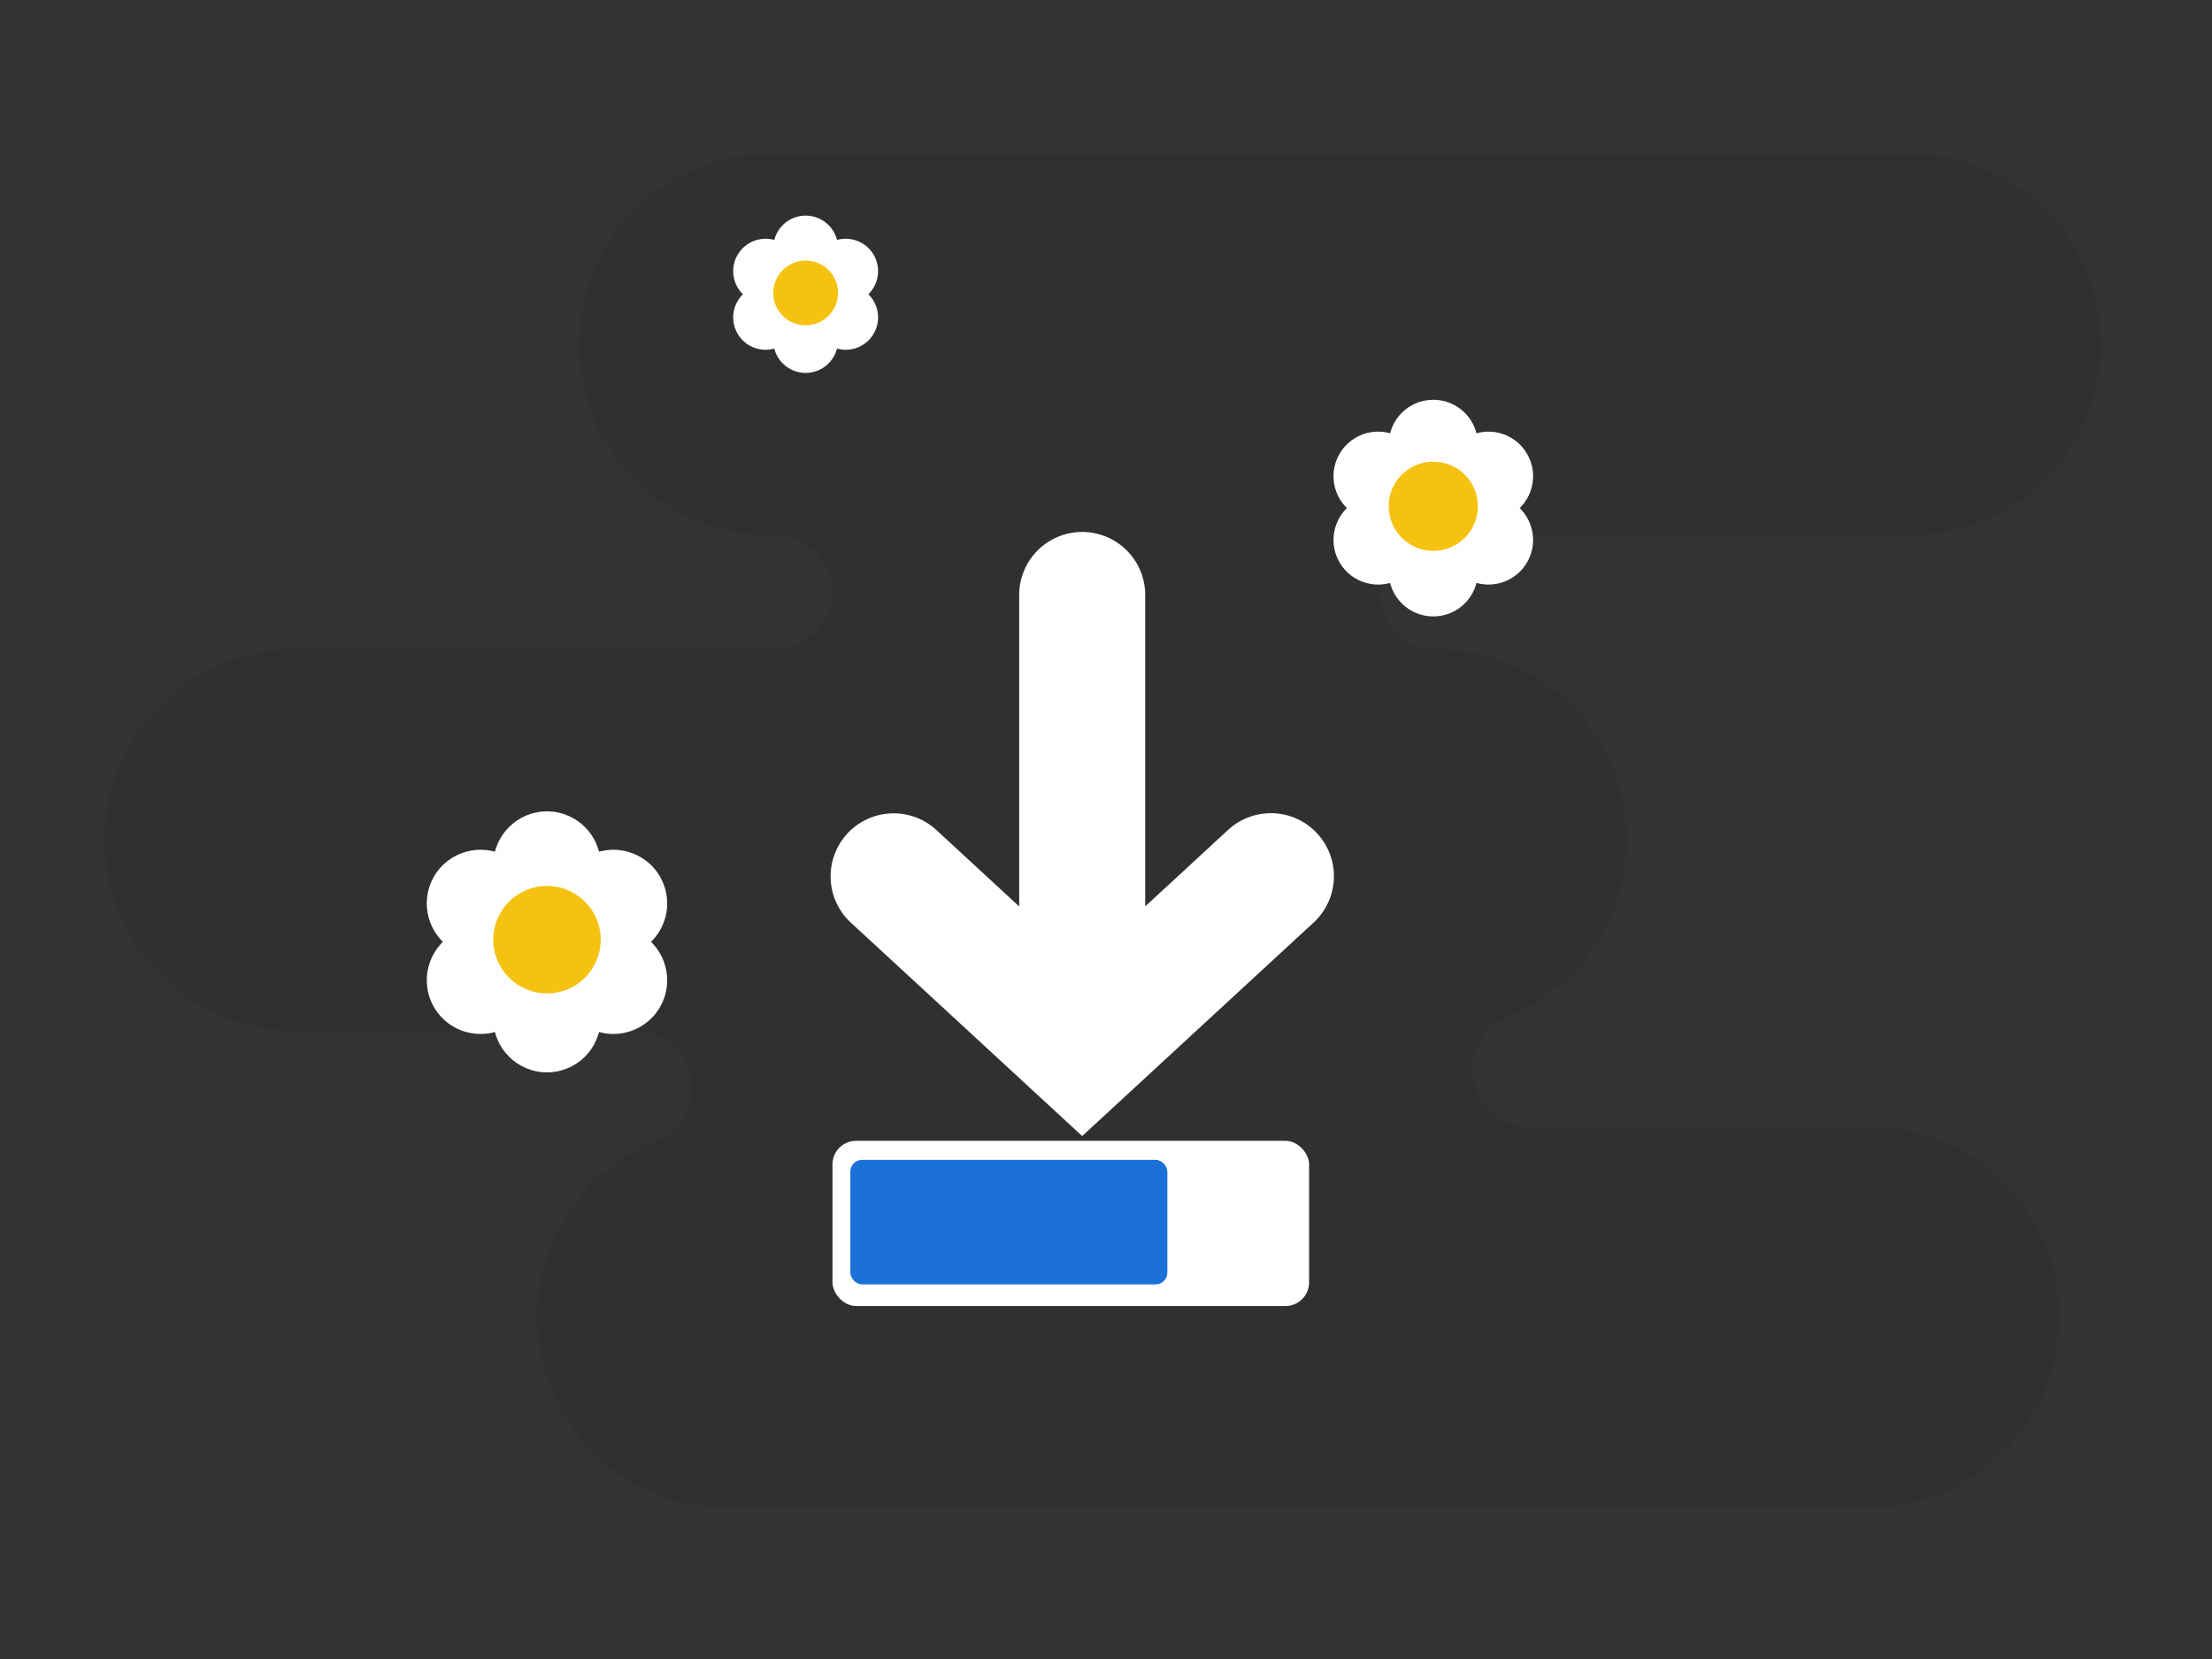 <?xml version="1.0" encoding="UTF-8" standalone="no"?>
<!-- Created with Inkscape (http://www.inkscape.org/) -->

<svg
   xmlns:dc="http://purl.org/dc/elements/1.1/"
   xmlns:cc="http://creativecommons.org/ns#"
   xmlns:rdf="http://www.w3.org/1999/02/22-rdf-syntax-ns#"
   xmlns:svg="http://www.w3.org/2000/svg"
   xmlns="http://www.w3.org/2000/svg"
   xmlns:sodipodi="http://sodipodi.sourceforge.net/DTD/sodipodi-0.dtd"
   xmlns:inkscape="http://www.inkscape.org/namespaces/inkscape"
   width="800"
   height="600"
   viewBox="0 0 800 600"
   version="1.1"
   id="svg1707"
   inkscape:version="0.92.4 5da689c313, 2019-01-14"
   sodipodi:docname="easy-downloads.svg">
  <rect x="0" y="0" width="800" height="600" fill="#333333" stroke="none"/>
  <defs
     id="defs1701">
    <clipPath
       clipPathUnits="userSpaceOnUse"
       id="clipPath11821">
      <rect
         y="-162.033"
         x="896.337"
         height="408.854"
         width="439.228"
         id="rect11823"
         style="opacity:1;vector-effect:none;fill:#e7d5c7;fill-opacity:1;stroke:none;stroke-width:8.514;stroke-linecap:round;stroke-linejoin:miter;stroke-miterlimit:4;stroke-dasharray:none;stroke-dashoffset:0;stroke-opacity:1;marker:none;marker-start:none;marker-mid:none;marker-end:none;paint-order:normal" />
    </clipPath>
  </defs>
  <sodipodi:namedview
     id="base"
     pagecolor="#ffffff"
     bordercolor="#666666"
     borderopacity="1.0"
     inkscape:pageopacity="0.0"
     inkscape:pageshadow="2"
     inkscape:zoom="1"
     inkscape:cx="-96.714286"
     inkscape:cy="335.14286"
     inkscape:document-units="px"
     inkscape:current-layer="layer1"
     showgrid="false"
     units="px"
     inkscape:pagecheckerboard="true"
     showguides="true"
     inkscape:guide-bbox="true"
     inkscape:window-width="3440"
     inkscape:window-height="1376"
     inkscape:window-x="0"
     inkscape:window-y="639"
     inkscape:window-maximized="1">
    <sodipodi:guide
       position="237,566"
       orientation="0,1"
       id="guide2926"
       inkscape:locked="false" />
    <sodipodi:guide
       position="394,30"
       orientation="0,1"
       id="guide2928"
       inkscape:locked="false" />
    <sodipodi:guide
       position="34,372"
       orientation="1,0"
       id="guide2930"
       inkscape:locked="false" />
    <sodipodi:guide
       position="768,281"
       orientation="1,0"
       id="guide2932"
       inkscape:locked="false" />
  </sodipodi:namedview>
  <g
     inkscape:label="Layer 1"
     inkscape:groupmode="layer"
     id="layer1"
     transform="translate(0,-522.52)">
    <path
       style="opacity:1;vector-effect:none;fill:#000000;fill-opacity:0.063;stroke:none;stroke-width:5.363;stroke-linecap:round;stroke-linejoin:miter;stroke-miterlimit:4;stroke-dasharray:none;stroke-dashoffset:0;stroke-opacity:1;marker:none;marker-start:none;marker-mid:none;marker-end:none;paint-order:normal"
       d="m 278.446,578.223 c -38.533,0 -68.909,30.373 -68.909,68.904 0,38.531 30.378,68.91 68.909,68.91 30.345,0 29.826,41.362 0,41.362 H 106.853 c -38.532,0 -68.904,30.372 -68.904,68.904 0,38.533 30.371,68.904 68.904,68.904 h 122.458 c 22.678,0.021 28.801,31.25 7.808,39.828 -25.098,10.236 -42.75,34.619 -42.75,63.802 0,38.535 30.373,68.911 68.904,68.911 h 412.388 c 38.531,0 68.904,-30.376 68.904,-68.911 0,-38.532 -30.372,-68.903 -68.904,-68.903 h -122.458 c -22.678,-0.021 -28.801,-31.249 -7.808,-39.828 25.097,-10.236 42.75,-34.621 42.75,-63.803 0,-38.531 -30.377,-68.904 -68.909,-68.904 -11.335,-0.122 -20.459,-9.346 -20.459,-20.681 0,-11.335 9.124,-20.559 20.459,-20.681 h 171.593 c 38.531,0 68.904,-30.377 68.904,-68.91 0,-38.533 -30.371,-68.904 -68.904,-68.904 z"
       id="rect20255"
       inkscape:connector-curvature="0"
       sodipodi:nodetypes="ssccsssccsssssccscscssss" />
    <rect
       width="290.726"
       height="290.726"
       x="764.328"
       y="-521.466"
       id="rect5452"
       style="color:#bebebe;display:inline;overflow:visible;visibility:visible;fill:none;stroke:none;stroke-width:2.276;marker:none;enable-background:new"
       transform="rotate(90)" />
    <rect
       width="290.726"
       height="290.726"
       x="764.511"
       y="230.171"
       id="rect5456"
       style="color:#bebebe;display:inline;overflow:visible;visibility:visible;fill:none;stroke:none;stroke-width:2.276;marker:none;enable-background:new"
       transform="matrix(0,1,1,0,0,0)" />
    <g
       id="g20186"
       transform="matrix(2.489,0,0,2.489,-206.69,11.797)">
      <circle
         inkscape:transform-center-y="-35.000001"
         style="opacity:1;vector-effect:none;fill:#ffffff;fill-opacity:1;stroke:none;stroke-width:0.265px;stroke-linecap:butt;stroke-linejoin:miter;stroke-miterlimit:4;stroke-dasharray:none;stroke-dashoffset:0;stroke-opacity:1;marker:none;marker-start:none;marker-mid:none;marker-end:none;paint-order:normal"
         id="circle1321"
         cx="291.306"
         cy="269.761"
         r="6.482" />
      <circle
         inkscape:transform-center-x="-30.31078"
         transform="rotate(60)"
         r="6.482"
         cy="-122.028"
         cx="387.293"
         id="circle1323"
         style="opacity:1;vector-effect:none;fill:#ffffff;fill-opacity:1;stroke:none;stroke-width:0.265px;stroke-linecap:butt;stroke-linejoin:miter;stroke-miterlimit:4;stroke-dasharray:none;stroke-dashoffset:0;stroke-opacity:1;marker:none;marker-start:none;marker-mid:none;marker-end:none;paint-order:normal"
         inkscape:transform-center-y="-17.500005" />
      <circle
         inkscape:transform-center-y="17.499904"
         style="opacity:1;vector-effect:none;fill:#ffffff;fill-opacity:1;stroke:none;stroke-width:0.265px;stroke-linecap:butt;stroke-linejoin:miter;stroke-miterlimit:4;stroke-dasharray:none;stroke-dashoffset:0;stroke-opacity:1;marker:none;marker-start:none;marker-mid:none;marker-end:none;paint-order:normal"
         id="circle1325"
         cx="95.987"
         cy="-401.049"
         r="6.482"
         transform="rotate(120)"
         inkscape:transform-center-x="-30.310841" />
      <circle
         transform="scale(-1)"
         r="6.482"
         cy="-288.282"
         cx="-291.306"
         id="circle1327"
         style="opacity:1;vector-effect:none;fill:#ffffff;fill-opacity:1;stroke:none;stroke-width:0.265px;stroke-linecap:butt;stroke-linejoin:miter;stroke-miterlimit:4;stroke-dasharray:none;stroke-dashoffset:0;stroke-opacity:1;marker:none;marker-start:none;marker-mid:none;marker-end:none;paint-order:normal"
         inkscape:transform-center-y="34.999907" />
      <circle
         inkscape:transform-center-x="30.31079"
         inkscape:transform-center-y="17.499875"
         style="opacity:1;vector-effect:none;fill:#ffffff;fill-opacity:1;stroke:none;stroke-width:0.265px;stroke-linecap:butt;stroke-linejoin:miter;stroke-miterlimit:4;stroke-dasharray:none;stroke-dashoffset:0;stroke-opacity:1;marker:none;marker-start:none;marker-mid:none;marker-end:none;paint-order:normal"
         id="circle1329"
         cx="-387.293"
         cy="103.507"
         r="6.482"
         transform="rotate(-120)" />
      <circle
         transform="rotate(-60)"
         r="6.482"
         cy="382.528"
         cx="-95.987"
         id="circle1331"
         style="opacity:1;vector-effect:none;fill:#ffffff;fill-opacity:1;stroke:none;stroke-width:0.265px;stroke-linecap:butt;stroke-linejoin:miter;stroke-miterlimit:4;stroke-dasharray:none;stroke-dashoffset:0;stroke-opacity:1;marker:none;marker-start:none;marker-mid:none;marker-end:none;paint-order:normal"
         inkscape:transform-center-y="-17.499975"
         inkscape:transform-center-x="30.310729" />
      <circle
         r="6.482"
         cy="278.757"
         cx="291.306"
         id="path1319"
         style="opacity:1;vector-effect:none;fill:#f5c211;fill-opacity:1;stroke:none;stroke-width:0.265px;stroke-linecap:butt;stroke-linejoin:miter;stroke-miterlimit:4;stroke-dasharray:none;stroke-dashoffset:0;stroke-opacity:1;marker:none;marker-start:none;marker-mid:none;marker-end:none;paint-order:normal" />
    </g>
    <g
       transform="matrix(1.807,0,0,1.807,-235.017,124.751)"
       id="g20202">
      <circle
         r="6.482"
         cy="269.761"
         cx="291.306"
         id="circle20188"
         style="opacity:1;vector-effect:none;fill:#ffffff;fill-opacity:1;stroke:none;stroke-width:0.265px;stroke-linecap:butt;stroke-linejoin:miter;stroke-miterlimit:4;stroke-dasharray:none;stroke-dashoffset:0;stroke-opacity:1;marker:none;marker-start:none;marker-mid:none;marker-end:none;paint-order:normal"
         inkscape:transform-center-y="-35.000001" />
      <circle
         inkscape:transform-center-y="-17.500005"
         style="opacity:1;vector-effect:none;fill:#ffffff;fill-opacity:1;stroke:none;stroke-width:0.265px;stroke-linecap:butt;stroke-linejoin:miter;stroke-miterlimit:4;stroke-dasharray:none;stroke-dashoffset:0;stroke-opacity:1;marker:none;marker-start:none;marker-mid:none;marker-end:none;paint-order:normal"
         id="circle20190"
         cx="387.293"
         cy="-122.028"
         r="6.482"
         transform="rotate(60)"
         inkscape:transform-center-x="-30.31078" />
      <circle
         inkscape:transform-center-x="-30.310841"
         transform="rotate(120)"
         r="6.482"
         cy="-401.049"
         cx="95.987"
         id="circle20192"
         style="opacity:1;vector-effect:none;fill:#ffffff;fill-opacity:1;stroke:none;stroke-width:0.265px;stroke-linecap:butt;stroke-linejoin:miter;stroke-miterlimit:4;stroke-dasharray:none;stroke-dashoffset:0;stroke-opacity:1;marker:none;marker-start:none;marker-mid:none;marker-end:none;paint-order:normal"
         inkscape:transform-center-y="17.499904" />
      <circle
         inkscape:transform-center-y="34.999907"
         style="opacity:1;vector-effect:none;fill:#ffffff;fill-opacity:1;stroke:none;stroke-width:0.265px;stroke-linecap:butt;stroke-linejoin:miter;stroke-miterlimit:4;stroke-dasharray:none;stroke-dashoffset:0;stroke-opacity:1;marker:none;marker-start:none;marker-mid:none;marker-end:none;paint-order:normal"
         id="circle20194"
         cx="-291.306"
         cy="-288.282"
         r="6.482"
         transform="scale(-1)" />
      <circle
         transform="rotate(-120)"
         r="6.482"
         cy="103.507"
         cx="-387.293"
         id="circle20196"
         style="opacity:1;vector-effect:none;fill:#ffffff;fill-opacity:1;stroke:none;stroke-width:0.265px;stroke-linecap:butt;stroke-linejoin:miter;stroke-miterlimit:4;stroke-dasharray:none;stroke-dashoffset:0;stroke-opacity:1;marker:none;marker-start:none;marker-mid:none;marker-end:none;paint-order:normal"
         inkscape:transform-center-y="17.499875"
         inkscape:transform-center-x="30.31079" />
      <circle
         inkscape:transform-center-x="30.310729"
         inkscape:transform-center-y="-17.499975"
         style="opacity:1;vector-effect:none;fill:#ffffff;fill-opacity:1;stroke:none;stroke-width:0.265px;stroke-linecap:butt;stroke-linejoin:miter;stroke-miterlimit:4;stroke-dasharray:none;stroke-dashoffset:0;stroke-opacity:1;marker:none;marker-start:none;marker-mid:none;marker-end:none;paint-order:normal"
         id="circle20198"
         cx="-95.987"
         cy="382.528"
         r="6.482"
         transform="rotate(-60)" />
      <circle
         style="opacity:1;vector-effect:none;fill:#f5c211;fill-opacity:1;stroke:none;stroke-width:0.265px;stroke-linecap:butt;stroke-linejoin:miter;stroke-miterlimit:4;stroke-dasharray:none;stroke-dashoffset:0;stroke-opacity:1;marker:none;marker-start:none;marker-mid:none;marker-end:none;paint-order:normal"
         id="circle20200"
         cx="291.306"
         cy="278.757"
         r="6.482" />
    </g>
    <g
       id="g20218"
       transform="matrix(2.998,0,0,2.998,-675.512,26.65)">
      <circle
         inkscape:transform-center-y="-35.000001"
         style="opacity:1;vector-effect:none;fill:#ffffff;fill-opacity:1;stroke:none;stroke-width:0.265px;stroke-linecap:butt;stroke-linejoin:miter;stroke-miterlimit:4;stroke-dasharray:none;stroke-dashoffset:0;stroke-opacity:1;marker:none;marker-start:none;marker-mid:none;marker-end:none;paint-order:normal"
         id="circle20204"
         cx="291.306"
         cy="269.761"
         r="6.482" />
      <circle
         inkscape:transform-center-x="-30.31078"
         transform="rotate(60)"
         r="6.482"
         cy="-122.028"
         cx="387.293"
         id="circle20206"
         style="opacity:1;vector-effect:none;fill:#ffffff;fill-opacity:1;stroke:none;stroke-width:0.265px;stroke-linecap:butt;stroke-linejoin:miter;stroke-miterlimit:4;stroke-dasharray:none;stroke-dashoffset:0;stroke-opacity:1;marker:none;marker-start:none;marker-mid:none;marker-end:none;paint-order:normal"
         inkscape:transform-center-y="-17.500005" />
      <circle
         inkscape:transform-center-y="17.499904"
         style="opacity:1;vector-effect:none;fill:#ffffff;fill-opacity:1;stroke:none;stroke-width:0.265px;stroke-linecap:butt;stroke-linejoin:miter;stroke-miterlimit:4;stroke-dasharray:none;stroke-dashoffset:0;stroke-opacity:1;marker:none;marker-start:none;marker-mid:none;marker-end:none;paint-order:normal"
         id="circle20208"
         cx="95.987"
         cy="-401.049"
         r="6.482"
         transform="rotate(120)"
         inkscape:transform-center-x="-30.310841" />
      <circle
         transform="scale(-1)"
         r="6.482"
         cy="-288.282"
         cx="-291.306"
         id="circle20210"
         style="opacity:1;vector-effect:none;fill:#ffffff;fill-opacity:1;stroke:none;stroke-width:0.265px;stroke-linecap:butt;stroke-linejoin:miter;stroke-miterlimit:4;stroke-dasharray:none;stroke-dashoffset:0;stroke-opacity:1;marker:none;marker-start:none;marker-mid:none;marker-end:none;paint-order:normal"
         inkscape:transform-center-y="34.999907" />
      <circle
         inkscape:transform-center-x="30.31079"
         inkscape:transform-center-y="17.499875"
         style="opacity:1;vector-effect:none;fill:#ffffff;fill-opacity:1;stroke:none;stroke-width:0.265px;stroke-linecap:butt;stroke-linejoin:miter;stroke-miterlimit:4;stroke-dasharray:none;stroke-dashoffset:0;stroke-opacity:1;marker:none;marker-start:none;marker-mid:none;marker-end:none;paint-order:normal"
         id="circle20212"
         cx="-387.293"
         cy="103.507"
         r="6.482"
         transform="rotate(-120)" />
      <circle
         transform="rotate(-60)"
         r="6.482"
         cy="382.528"
         cx="-95.987"
         id="circle20214"
         style="opacity:1;vector-effect:none;fill:#ffffff;fill-opacity:1;stroke:none;stroke-width:0.265px;stroke-linecap:butt;stroke-linejoin:miter;stroke-miterlimit:4;stroke-dasharray:none;stroke-dashoffset:0;stroke-opacity:1;marker:none;marker-start:none;marker-mid:none;marker-end:none;paint-order:normal"
         inkscape:transform-center-y="-17.499975"
         inkscape:transform-center-x="30.310729" />
      <circle
         r="6.482"
         cy="278.757"
         cx="291.306"
         id="circle20216"
         style="opacity:1;vector-effect:none;fill:#f5c211;fill-opacity:1;stroke:none;stroke-width:0.265px;stroke-linecap:butt;stroke-linejoin:miter;stroke-miterlimit:4;stroke-dasharray:none;stroke-dashoffset:0;stroke-opacity:1;marker:none;marker-start:none;marker-mid:none;marker-end:none;paint-order:normal" />
    </g>
    <g
       id="g20606"
       transform="matrix(8.601,0,0,8.601,-1511.747,-1648.555)">
      <rect
         ry="0.992"
         rx="0.992"
         y="300.392"
         x="210.769"
         height="6.945"
         width="20.042"
         id="rect20220"
         style="opacity:1;vector-effect:none;fill:#ffffff;fill-opacity:1;stroke:none;stroke-width:0.265px;stroke-linecap:butt;stroke-linejoin:miter;stroke-miterlimit:4;stroke-dasharray:none;stroke-dashoffset:0;stroke-opacity:1;marker:none;marker-start:none;marker-mid:none;marker-end:none;paint-order:normal" />
      <path
         inkscape:connector-curvature="0"
         id="path20222"
         transform="matrix(0.265,0,0,0.265,-92.226,169.622)"
         d="m 1182.85,396.861 a 10.001,10.001 0 0 0 -9.846,10.135 v 49.281 l -13.059,-12.047 a 10.002,10.002 0 1 0 -13.56,14.705 l 36.613,33.779 36.615,-33.779 a 10.001,10.001 0 0 0 -6.57,-17.451 10.001,10.001 0 0 0 -6.99,2.746 L 1193,456.271 v -49.275 a 10.001,10.001 0 0 0 -10.15,-10.135 z"
         style="color:#000000;font-style:normal;font-variant:normal;font-weight:normal;font-stretch:normal;font-size:medium;line-height:normal;font-family:sans-serif;font-variant-ligatures:normal;font-variant-position:normal;font-variant-caps:normal;font-variant-numeric:normal;font-variant-alternates:normal;font-feature-settings:normal;text-indent:0;text-align:start;text-decoration:none;text-decoration-line:none;text-decoration-style:solid;text-decoration-color:#000000;letter-spacing:normal;word-spacing:normal;text-transform:none;writing-mode:lr-tb;direction:ltr;text-orientation:mixed;dominant-baseline:auto;baseline-shift:baseline;text-anchor:start;white-space:normal;shape-padding:0;clip-rule:nonzero;display:inline;overflow:visible;visibility:visible;opacity:1;isolation:auto;mix-blend-mode:normal;color-interpolation:sRGB;color-interpolation-filters:linearRGB;solid-color:#000000;solid-opacity:1;vector-effect:none;fill:#ffffff;fill-opacity:1;fill-rule:nonzero;stroke:none;stroke-width:20;stroke-linecap:round;stroke-linejoin:miter;stroke-miterlimit:4;stroke-dasharray:none;stroke-dashoffset:0;stroke-opacity:1;color-rendering:auto;image-rendering:auto;shape-rendering:auto;text-rendering:auto;enable-background:accumulate" />
      <rect
         ry="0.496"
         rx="0.496"
         y="301.192"
         x="211.52"
         height="5.238"
         width="13.33"
         id="rect20253"
         style="opacity:1;vector-effect:none;fill:#1c71d8;fill-opacity:1;stroke:none;stroke-width:0.529;stroke-linecap:round;stroke-linejoin:miter;stroke-miterlimit:4;stroke-dasharray:none;stroke-dashoffset:0;stroke-opacity:1;marker:none;marker-start:none;marker-mid:none;marker-end:none;paint-order:normal" />
    </g>
  </g>
</svg>
